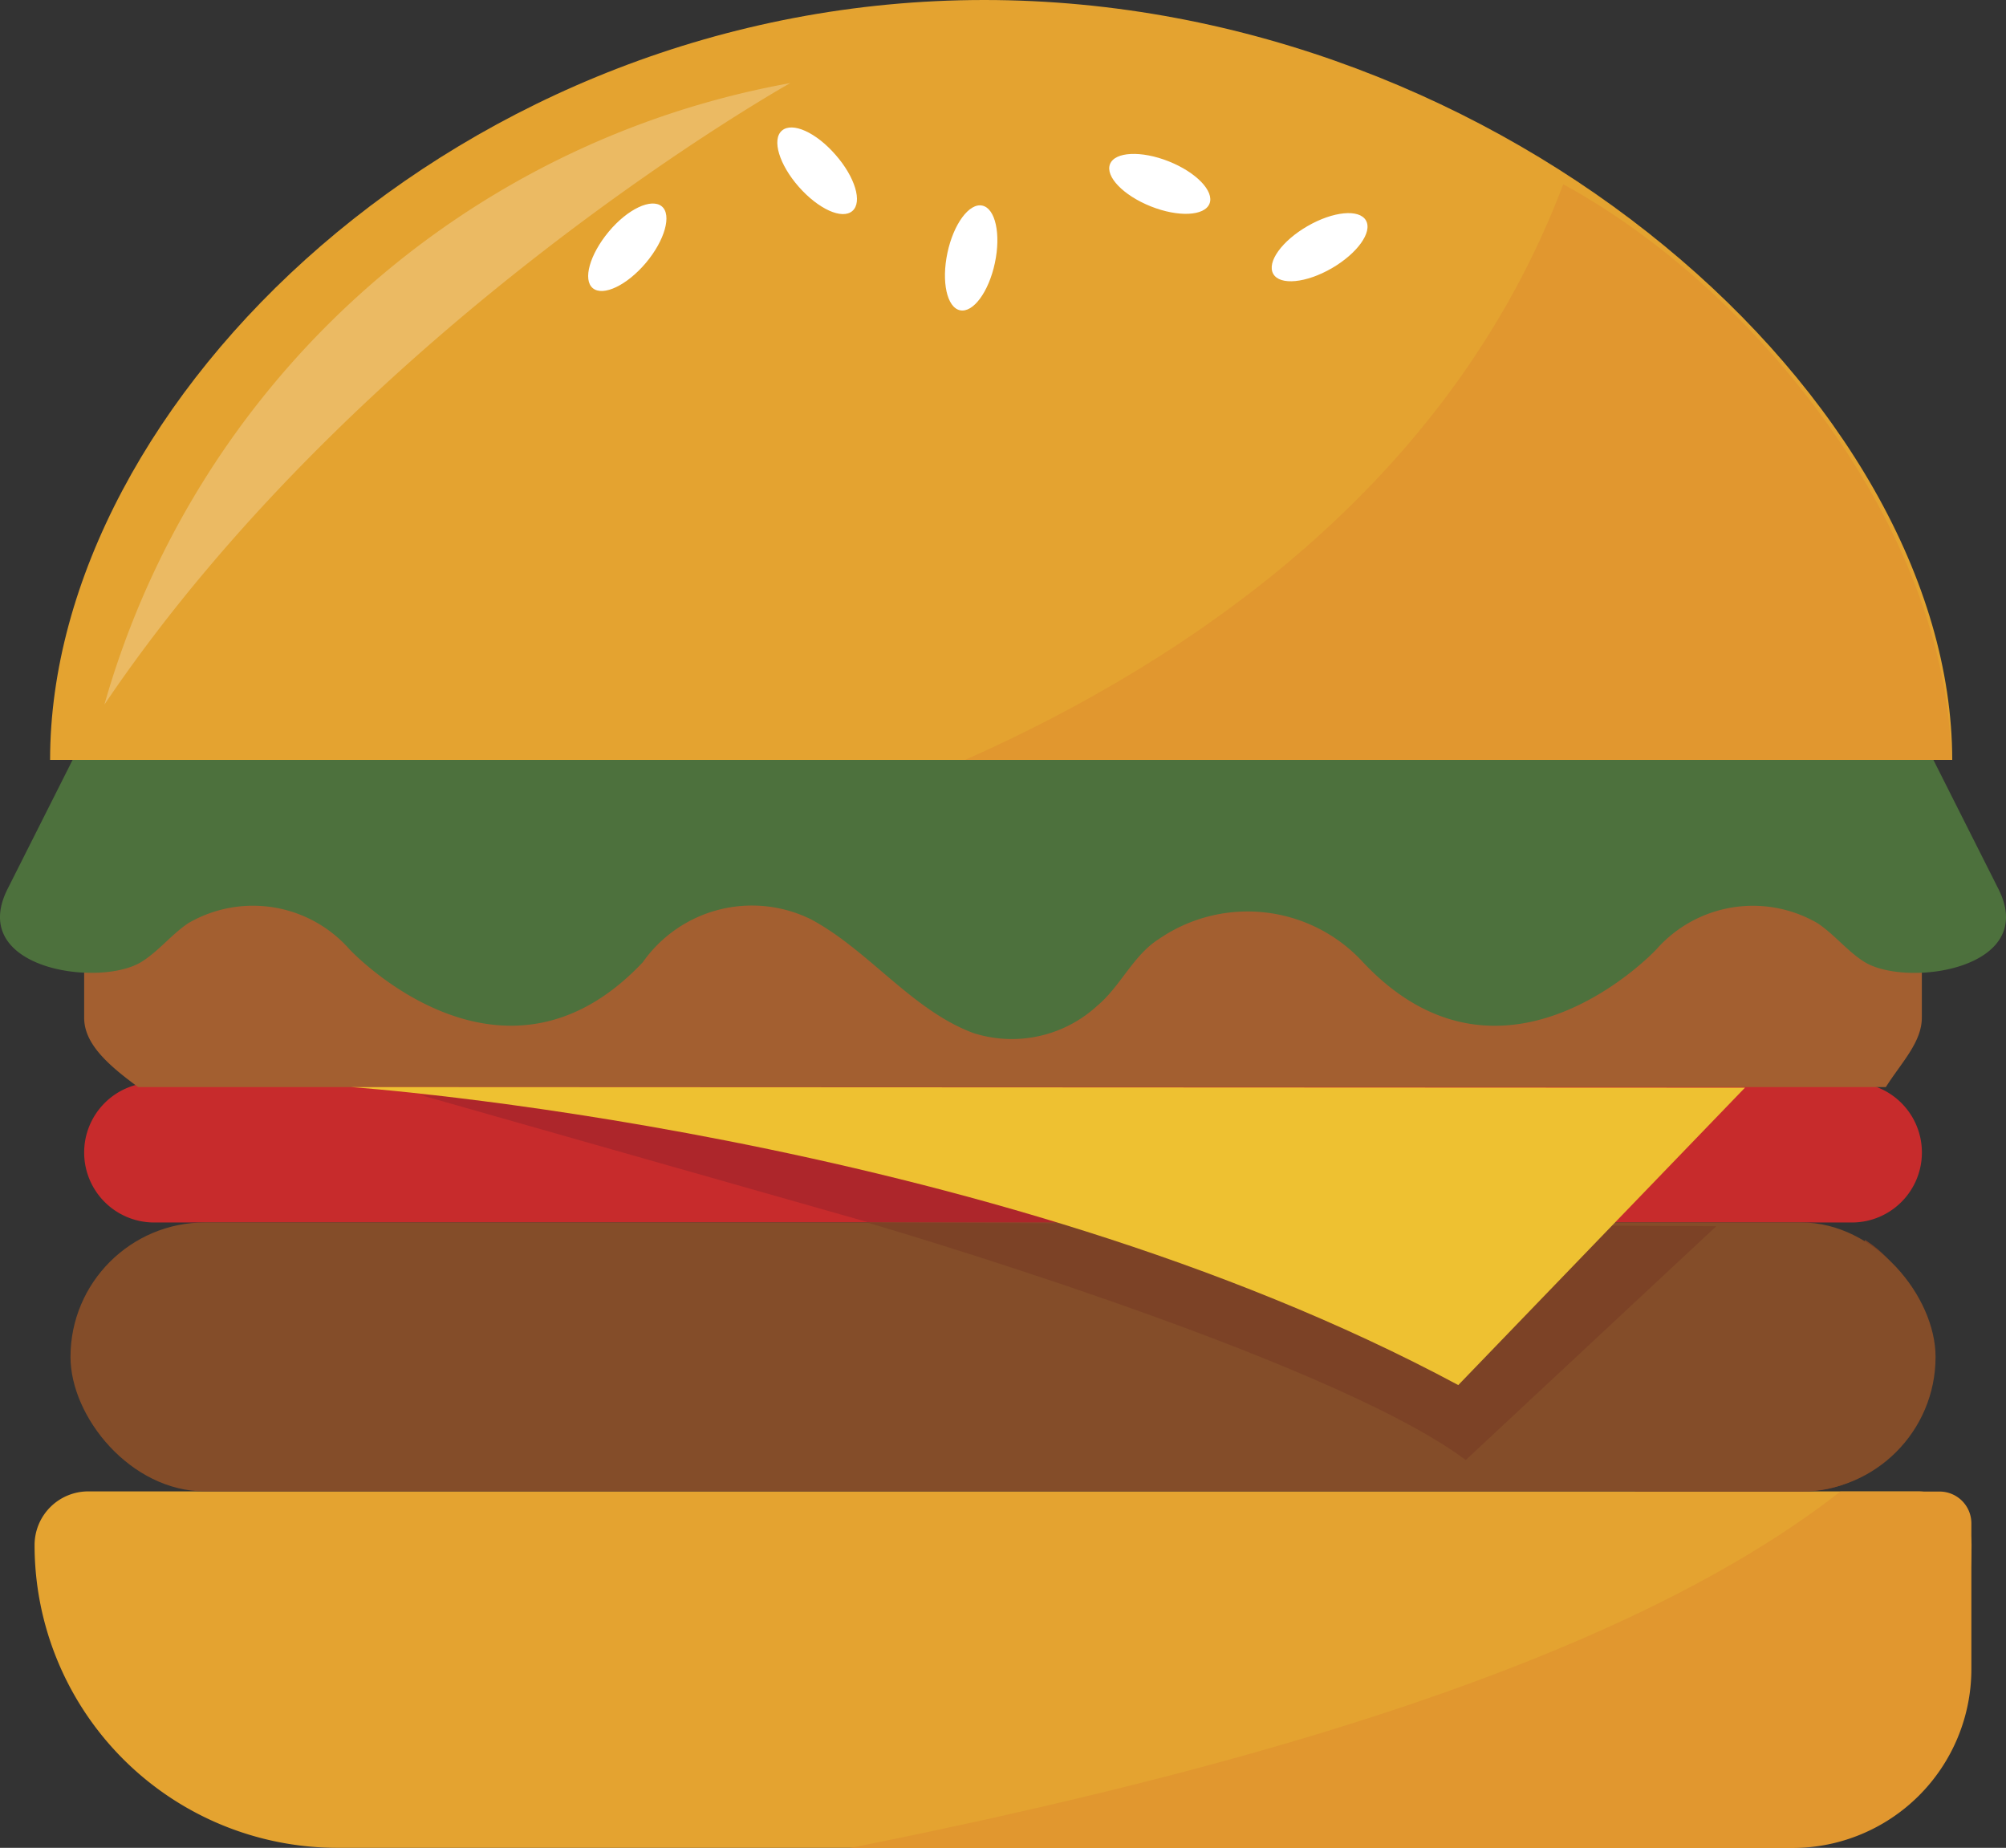 <svg xmlns="http://www.w3.org/2000/svg" width="35.683" height="32.868" viewBox="0 0 35.683 32.868">
  <rect x="0" y="0" width="35.683" height="32.868" fill="#333333" stroke="none"/>
  <g id="Grupo_48" data-name="Grupo 48" transform="translate(-286 -307.696)">
    <g id="Grupo_46" data-name="Grupo 46" transform="translate(286.615 334.224)">
      <path id="Retângulo_3" data-name="Retângulo 3" d="M.955,0H33.5a.955.955,0,0,1,.955.955v0A5.385,5.385,0,0,1,29.068,6.34H5.385A5.385,5.385,0,0,1,0,.955v0A.955.955,0,0,1,.955,0Z" transform="translate(0 0)" fill="#e4a330"/>
      <path id="Caminho_39" data-name="Caminho 39" d="M538.977,719.752v-2.6a.565.565,0,0,0-.563-.563h-1.768c-4.066,3.181-11.269,5.071-17.618,6.34H535.8A3.183,3.183,0,0,0,538.977,719.752Z" transform="translate(-504.525 -716.586)" fill="#e1972f"/>
    </g>
    <path id="Retângulo_4" data-name="Retângulo 4" d="M1.245,0h30.2a1.245,1.245,0,0,1,1.245,1.245v0a1.245,1.245,0,0,1-1.245,1.245H1.245A1.245,1.245,0,0,1,0,1.245v0A1.245,1.245,0,0,1,1.245,0Z" transform="translate(287.497 326.951)" fill="#c72b2c"/>
    <path id="Caminho_40" data-name="Caminho 40" d="M734.183,652.172h3.025a2.021,2.021,0,0,0,2.015-2.015V649.4a2.017,2.017,0,0,0-.941-1.7C737.654,649.775,735.63,651.307,734.183,652.172Z" transform="translate(-419.106 -317.948)" fill="#7c4226"/>
    <path id="Caminho_41" data-name="Caminho 41" d="M341.125,529.147H310.037c-.6-.436-.961-.8-.961-1.235v-3.278a.8.8,0,0,1,.8-.8h31.089a.8.8,0,0,1,.8.8v3.278C341.764,528.352,341.4,528.712,341.125,529.147Z" transform="translate(-21.579 -202.115)" fill="#a35f30"/>
    <path id="Caminho_42" data-name="Caminho 42" d="M321.548,511.364l-1.4-2.779H287.535l-1.4,2.779c-.718,1.425,1.625,1.759,2.377,1.3.307-.189.539-.491.837-.691a2.289,2.289,0,0,1,2.87.467s2.7,2.895,5.215.228a2.373,2.373,0,0,1,2.991-.764c1.025.547,1.8,1.62,2.892,2.024a2.246,2.246,0,0,0,2.2-.485c.419-.351.64-.9,1.1-1.19a2.786,2.786,0,0,1,3.63.416c2.511,2.667,5.215-.228,5.215-.228a2.289,2.289,0,0,1,2.87-.467c.3.2.53.5.837.691C319.923,513.124,322.266,512.789,321.548,511.364Z" transform="translate(0 -187.856)" fill="#4d713d"/>
    <path id="Caminho_43" data-name="Caminho 43" d="M299.8,321.213h0c0-6.365,7.313-13.517,16.617-13.517h0c9.3,0,17.218,7.151,17.218,13.517H299.8Z" transform="translate(-12.909 0)" fill="#e4a330"/>
    <path id="Caminho_44" data-name="Caminho 44" d="M561.243,358.217c-2.02,5.347-6.664,8.473-10.64,10.239h17.543C568.07,364.361,564.7,360.1,561.243,358.217Z" transform="translate(-247.436 -47.243)" fill="#e1972f"/>
    <g id="Grupo_47" data-name="Grupo 47" transform="translate(296.463 309.961)">
      <path id="Caminho_45" data-name="Caminho 45" d="M448.3,364.527c-.338.4-.76.6-.943.451s-.056-.6.282-1.006.76-.6.943-.451S448.638,364.125,448.3,364.527Z" transform="translate(-447.274 -362.116)" fill="#fff"/>
      <path id="Caminho_46" data-name="Caminho 46" d="M635.7,367.146c-.455.263-.921.309-1.04.1s.154-.587.609-.85.921-.309,1.04-.1S636.153,366.883,635.7,367.146Z" transform="translate(-622.474 -364.639)" fill="#fff"/>
      <path id="Caminho_47" data-name="Caminho 47" d="M545.979,365.024c-.109.514-.387.891-.62.841s-.333-.507-.224-1.021.387-.891.62-.841S546.089,364.509,545.979,365.024Z" transform="translate(-538.745 -362.611)" fill="#fff"/>
      <path id="Caminho_48" data-name="Caminho 48" d="M500.214,343.1c.347.395.484.842.3,1s-.605-.035-.953-.43-.484-.842-.3-1S499.866,342.7,500.214,343.1Z" transform="translate(-495.815 -342.612)" fill="#fff"/>
      <path id="Caminho_49" data-name="Caminho 49" d="M591.2,350.028c.489.194.813.531.726.752s-.555.244-1.044.049-.813-.531-.726-.752S590.712,349.834,591.2,350.028Z" transform="translate(-580.874 -349.423)" fill="#fff"/>
    </g>
    <path id="Caminho_50" data-name="Caminho 50" d="M401.335,607.921l8.564,2.435h5.3S410.05,608.014,401.335,607.921Z" transform="translate(-107.852 -280.747)" fill="#ad262b"/>
    <rect id="Retângulo_5" data-name="Retângulo 5" width="33.176" height="4.784" rx="2.392" transform="translate(287.254 329.44)" fill="#844d29"/>
    <path id="Caminho_51" data-name="Caminho 51" d="M523.667,642.853s8.192,2.384,10.654,4.226l4.457-4.159Z" transform="translate(-222.248 -313.413)" fill="#7c4226"/>
    <path id="Caminho_52" data-name="Caminho 52" d="M401.777,611.035l5.1-5.29-24.8-.011S393.361,606.515,401.777,611.035Z" transform="translate(-89.837 -278.702)" fill="#eec131"/>
    <path id="Caminho_53" data-name="Caminho 53" d="M314.617,341.534a15.551,15.551,0,0,1,12.2-11.055S319.2,334.743,314.617,341.534Z" transform="translate(-26.76 -21.305)" fill="#ebba63"/>
  </g>
</svg>
